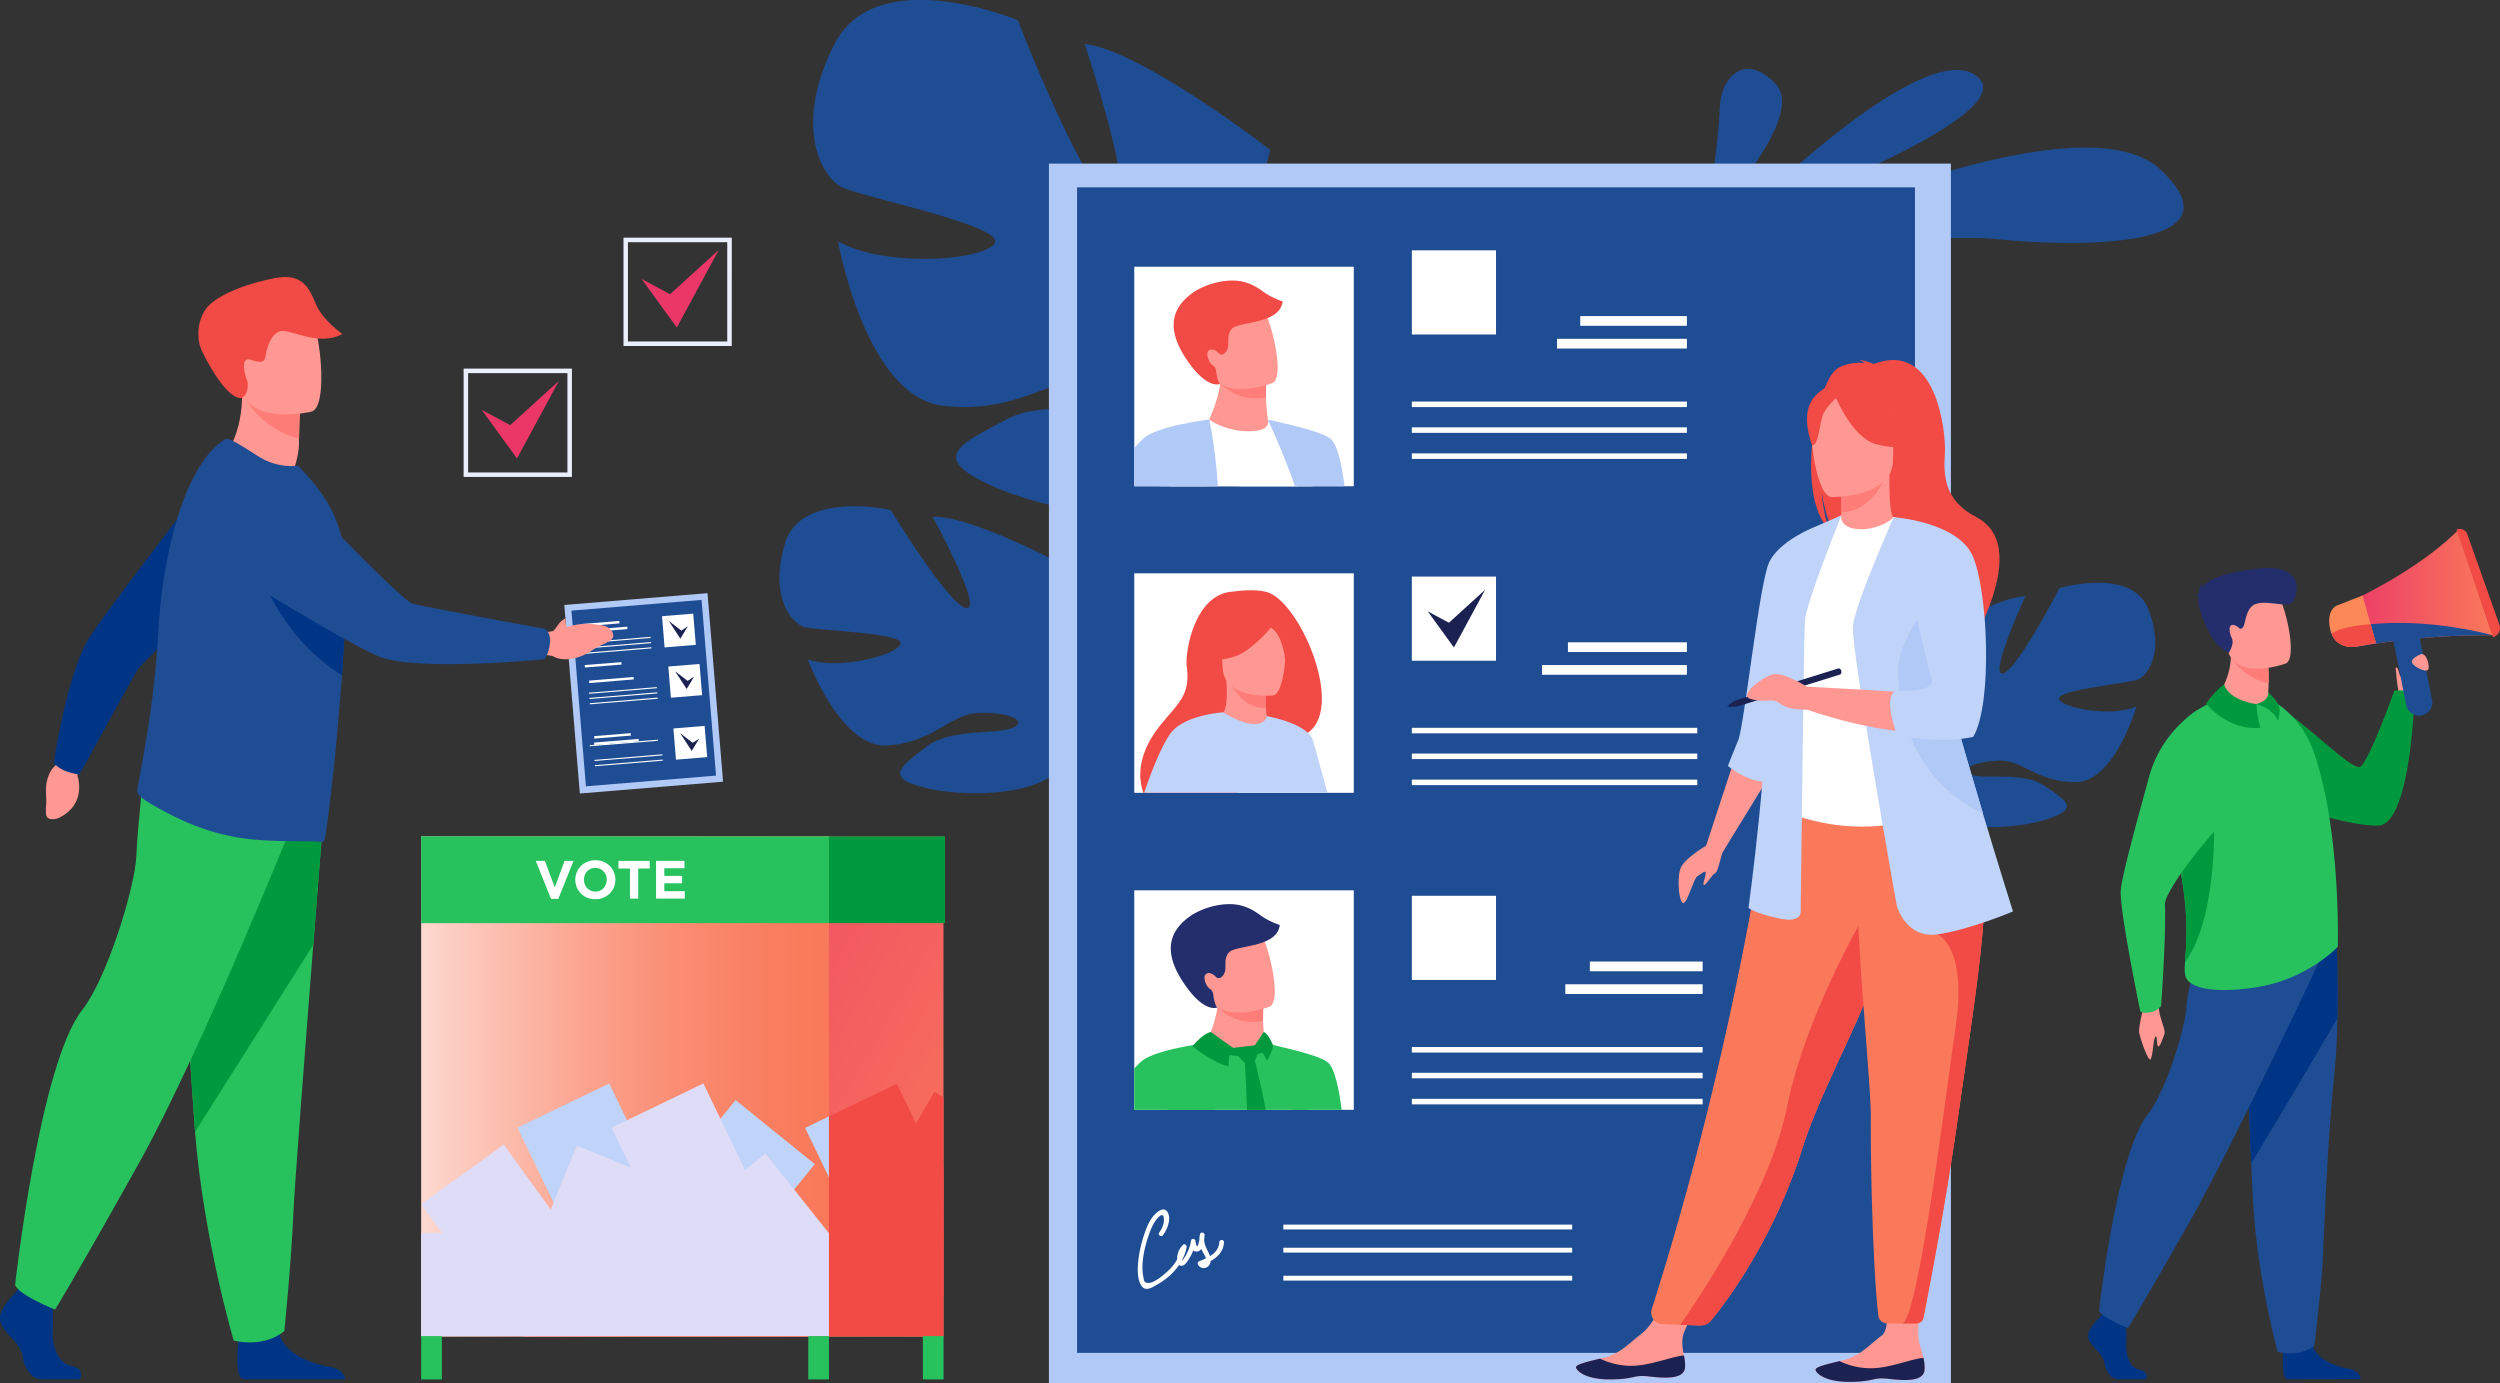 <svg id="Ñëîé_1" data-name="Ñëîé 1" xmlns="http://www.w3.org/2000/svg" xmlns:xlink="http://www.w3.org/1999/xlink" viewBox="0 0 2136.43 1182.17"><rect x="0" y="0" width="2136.43" height="1182.17" fill="#333333" stroke="none"/><defs><style>.cls-1{fill:#fff;}.cls-2{fill:#1f4d93;}.cls-3{fill:#b1c9f6;}.cls-4{clip-path:url(#clip-path);}.cls-5{fill:#ebeefc;}.cls-6{fill:#ff9792;}.cls-7{fill:#ff7d78;}.cls-8{fill:#f24b46;}.cls-9{fill:#c0d3f8;}.cls-10{clip-path:url(#clip-path-2);}.cls-11{fill:#27c15e;}.cls-12{fill:#242e6c;}.cls-13{fill:#00993d;}.cls-14{fill:#1b2251;}.cls-15{fill:#f9795a;}.cls-16{fill:url(#Áåçûìÿííûé_ãðàäèåíò_2);}.cls-17{fill:#6615b2;}.cls-18{fill:url(#Áåçûìÿííûé_ãðàäèåíò_35);}.cls-19{fill:#dfdcf7;}.cls-20{fill:#003585;}.cls-21{fill:#eb3668;}.cls-22{fill:url(#Áåçûìÿííûé_ãðàäèåíò_2-2);}.cls-23{fill:#fd8857;}</style><clipPath id="clip-path" transform="translate(-1301.18 -602.76)"><rect class="cls-1" x="2270.51" y="830.72" width="187.58" height="187.58"/></clipPath><clipPath id="clip-path-2" transform="translate(-1301.18 -602.76)"><rect class="cls-1" x="2270.51" y="1363.61" width="187.58" height="187.58"/></clipPath><linearGradient id="Áåçûìÿííûé_ãðàäèåíò_2" x1="854.05" y1="1059.58" x2="399.91" y2="797.38" gradientUnits="userSpaceOnUse"><stop offset="0" stop-color="#f9795a"/><stop offset="1" stop-color="#eb3668"/></linearGradient><linearGradient id="Áåçûìÿííûé_ãðàäèåíò_35" x1="2009.59" y1="1531.25" x2="1575.43" y2="1531.25" gradientTransform="translate(3670.69 3062.49) rotate(-180)" gradientUnits="userSpaceOnUse"><stop offset="0" stop-color="#f9795a"/><stop offset="0.12" stop-color="#f97e60"/><stop offset="0.29" stop-color="#fa8c72"/><stop offset="0.48" stop-color="#fba48f"/><stop offset="0.69" stop-color="#fcc5b7"/><stop offset="0.92" stop-color="#feeeea"/><stop offset="1" stop-color="#fff"/></linearGradient><linearGradient id="Áåçûìÿííûé_ãðàäèåíò_2-2" x1="3431.32" y1="1105.95" x2="3300.6" y2="1105.95" xlink:href="#Áåçûìÿííûé_ãðàäèåíò_2"/></defs><path class="cls-2" d="M2784.39,793.17s158.74-160.44,205.7-125.69S2784.39,793.17,2784.39,793.17Z" transform="translate(-1301.18 -602.76)"/><path class="cls-2" d="M2773.49,823.44s300-145.4,374.13-75.6-81.54,65.64-139.33,59.34S2773.49,823.44,2773.49,823.44Z" transform="translate(-1301.18 -602.76)"/><path class="cls-2" d="M2759.7,790.5s1.2-7.7,2.81-19c3.13-22,7.84-57.53,8.3-76,.68-27.92,22.49-48.39,48-20.76s-49.84,107.76-49.84,107.76Z" transform="translate(-1301.18 -602.76)"/><path class="cls-2" d="M1972.13,1066.75c13.9-45.11,90.25-28.24,90.25-28.24s49.44,81.48,64.55,83.9-28.67-77.92-28.67-77.92c29.51-1.83,103.21,36.79,103.21,36.79s-7.93,92.8,7.31,91.42,2.83-82.53,2.83-82.53c28.17,9.52,53.59,43.63,53.59,43.63,31.35,55.21-41.17,92.61-41.17,92.61s-2.05,32.22,16.6,69.9h0a109.6,109.6,0,0,1,8.43,18.75l-7.76-.27c-.56-2.1-1.19-4.14-1.9-6.09,0,0,0,0,0,0l0-.08c-.49-1.22-1.2-2.95-2.08-5.06h0c-2.21-4.72-3.69-8.21-4.62-10.72v0c-6.6-14.81-16.18-34.14-22.87-38.35a15.22,15.22,0,0,0,1.79-3.51l-1.79,3.51c-14.25,28-80.82,30.46-117.56,21.6s-20.25-18.74.25-35,62.09-10.35,74.65-16.57-5.23-13.48-30-12.43-37.91,25.29-77.88,27.72-67.76-73.56-67.76-73.56c27.22,9.49,77.07-4,79.29-13.42s-70.85-11-82.14-14.22S1958.24,1111.87,1972.13,1066.75Z" transform="translate(-1301.18 -602.76)"/><path class="cls-2" d="M3137.12,1123.44c-14.06-36.38-76-18.06-76-18.06s-36,70-48.35,72.89,19.12-65.88,19.12-65.88c-24.43.19-82.94,36.29-82.94,36.29s11.91,76-.73,75.78-7.11-67.86-7.11-67.86c-22.67,9.47-41.65,39.06-41.65,39.06-22.64,47.32,39.29,73.95,39.29,73.95s3.56,26.44-9.63,58.58h0a90.61,90.61,0,0,0-5.87,15.94l6.38-.66c.35-1.77.75-3.48,1.22-5.14a0,0,0,0,1,0,0,.25.25,0,0,1,0-.07c.33-1,.81-2.5,1.42-4.29h0c1.55-4,2.57-7,3.19-9.1v0c4.58-12.59,11.36-29.08,16.63-32.94a12.64,12.64,0,0,1-1.68-2.78c.54.88,1.09,1.81,1.68,2.78,13.37,22.26,68.38,20.43,98.14,11s15.61-16.62-2.23-28.83-51.77-4.94-62.49-9.34,3.54-11.41,24-12,32.71,18.66,65.8,18.34,51.59-64.55,51.59-64.55c-21.88,9.39-63.75,1.16-66.13-6.47s57.77-13.15,66.88-16.47S3151.18,1159.82,3137.12,1123.44Z" transform="translate(-1301.18 -602.76)"/><path class="cls-2" d="M2014.58,640c36-70,156.37-20,156.37-20s57.31,148.18,81.41,156.57-24.26-136.26-24.26-136.26c49,5.62,158.62,90.55,158.62,90.55s-40.15,150-14.73,152.19,28.78-134.62,28.78-134.62c43.44,23.85,75.19,87.27,75.19,87.27,35.3,99.78-94.65,140-94.65,140s-12.8,52.27,6.8,119.57h0s4.95,12.71,8.35,33.24l-12.65-2.7c-.31-3.62-.75-7.14-1.34-10.56a.07.07,0,0,0,0-.06.77.77,0,0,1,0-.15c-.45-2.14-1.1-5.19-1.93-8.91v0s0,0,0,0c-2.25-8.4-3.67-14.55-4.45-18.94a.06.06,0,0,1,0,0c-6.5-26.24-16.57-60.76-26.32-69.64a25.17,25.17,0,0,0,4-5.22l-4,5.22c-31.59,41.79-141.55,26.37-199.26,1.09s-27.75-36.68,10.65-57.36,104.93,1.17,127.36-5.37-4.65-23.64-45.55-29.15-69.61,30.42-135.92,22.72-89.69-140.54-89.69-140.54c41.9,23.52,127.65,16,134.05,1.16s-113.07-38.74-130.65-47.35S1978.58,710,2014.58,640Z" transform="translate(-1301.18 -602.76)"/><rect class="cls-3" x="896.37" y="139.81" width="770.82" height="1042.37"/><rect class="cls-2" x="920.44" y="160.1" width="716.03" height="996.03"/><rect class="cls-1" x="969.32" y="227.96" width="187.58" height="187.58"/><g class="cls-4"><polygon class="cls-5" points="1125.4 596.94 977.09 596.94 1083.41 358.54 1120.2 440.95 1133.63 521.1 1125.4 596.94"/><path class="cls-1" d="M2310.77,967.46l23.76-6.16,23.07-8.18s13.39,6.4,22.94,8.18c10.39,1.93,45.08,59.88,45.08,62.3s-27.13,174.93-27.13,174.93H2267.55Z" transform="translate(-1301.18 -602.76)"/><path class="cls-6" d="M2375.78,970.7c-11.75,2-28.88-.82-41.27-9.41,6-13.44,8.57-24.1,9.57-31,.05-.37.1-.72.14-1.07a31.67,31.67,0,0,0,.31-7.14l30.25.7s8.18,4,8.12,6.59c0,1.4-.05,2.73-.06,4,0,3.48,0,6.52.17,9.13.38,8.5,1.58,18.8,1.58,18.8S2387.65,968.66,2375.78,970.7Z" transform="translate(-1301.18 -602.76)"/><path class="cls-7" d="M2383,942.5c-23,3.9-36-8.94-38.93-12.22-.42-.47-.63-.75-.63-.75l.77-.32c8.61-3.25,28.24-1.52,39,2.7C2383.16,935.39,2382.89,939.89,2383,942.5Z" transform="translate(-1301.18 -602.76)"/><path class="cls-6" d="M2335.6,919.9c7.8,21,35.7,15.47,47.58,12,3.34-1,5.41-1.78,5.41-1.78,3.67-1.69,4.77-8.11,4.39-16.22-.74-16-7.22-38.64-10.89-44.07-5.52-8.18-14.7-16.47-41.73-4.67S2325.61,893,2335.6,919.9Z" transform="translate(-1301.18 -602.76)"/><path class="cls-8" d="M2379.54,851.21c-9.58-7.06-18.12-8.61-24.35-8.69-18.41-.25-32.7,9.06-32.78,9.12-21.3,14.12-24.27,32.8-7.3,58.17,18,26.82,28.9,20.92,28.9,20.92s-2.1-.67-3.43-9.77c-.07-.52-.13-1-.17-1.33a6.16,6.16,0,0,0-2.78-4.62c-3.3-2.06-6-9.55-4-12.11,2.45-3.1,7.06-.65,8.77,1.55a3.59,3.59,0,0,0,5.26.24c6.39-5.78.16-14,6.06-20.78s41.26-3.71,43.57-23.59A63.07,63.07,0,0,1,2379.54,851.21Z" transform="translate(-1301.18 -602.76)"/><path class="cls-3" d="M2384.59,961.3s37.15,76.65,42,135.83,0,102.58,0,102.58,24.15-57.76,26.44-126.2c1-30.42-3.86-85.49-14.19-95.23C2433.8,973.52,2418.67,969,2384.59,961.3Z" transform="translate(-1301.18 -602.76)"/><path class="cls-3" d="M2343.22,1062.66c-.12,8.75-.46,17.9-1.08,27.37a469.35,469.35,0,0,1-19.69,108.5H2200.87s15.07-36.62,33.27-76.43c3.18-7,6.47-14,9.78-21,13.45-28.34,27.43-55.32,37.65-68.95,27.12-36.17,53-70.83,53-70.83S2344,1002.78,2343.22,1062.66Z" transform="translate(-1301.18 -602.76)"/><path class="cls-9" d="M2309.85,1117.56s-25,9.91-75.71,4.54c3.18-7,6.47-14,9.78-21Z" transform="translate(-1301.18 -602.76)"/><path class="cls-9" d="M2343.22,1062.66c-.12,8.75-.46,17.9-1.08,27.37-16.36-.89-74.87-4.11-74.59-4.94s5.41-23.25,5.41-23.25,49.19,12,70.17,0Z" transform="translate(-1301.18 -602.76)"/><path class="cls-6" d="M2320.32,1089s17.44-10.35,25.51-9.86,21,3.08,22.93,9.86-2.91,3.48-13.73,5.58c-6.38,1.25-10.28,10.41-18.57,11.21-3.23.32-16.14-2.26-16.14-2.26Z" transform="translate(-1301.18 -602.76)"/><path class="cls-3" d="M2334.53,961.3s-44.63,5.27-56.26,16.25c-19.66,18.57-71.37,88.79-66.26,119.58,3.39,20.43,97.84,20.43,97.84,20.43s11.66-7.55,16-14.39c8.72-13.88,5.7-24.07,5.7-24.07l-58.42-19.85s28.5-27.62,50.46-29.06C2339.61,1029.14,2334.53,961.3,2334.53,961.3Z" transform="translate(-1301.18 -602.76)"/></g><rect class="cls-1" x="1206.53" y="343.17" width="235.05" height="4.72"/><rect class="cls-1" x="1206.53" y="365.18" width="235.05" height="4.72"/><rect class="cls-1" x="1206.53" y="387.45" width="235.05" height="4.72"/><rect class="cls-1" x="1206.53" y="213.93" width="71.92" height="71.92"/><rect class="cls-1" x="1350.43" y="270.12" width="91.15" height="8.3"/><rect class="cls-1" x="1330.58" y="289.55" width="111.01" height="8.3"/><rect class="cls-1" x="969.32" y="760.85" width="187.58" height="187.58"/><g class="cls-10"><path class="cls-11" d="M2308.31,1500.35l23.76-6.16,23.07-8.18s13.4,6.4,22.94,8.18c10.39,1.94,45.08,59.88,45.08,62.3s1,176.11,1,176.11l-159-1.18Z" transform="translate(-1301.18 -602.76)"/><path class="cls-6" d="M2373.32,1503.59c-11.75,2-28.88-.82-41.27-9.41,6-13.43,8.58-24.09,9.57-31,.05-.37.1-.72.14-1.07a31.67,31.67,0,0,0,.31-7.14l30.25.7s8.18,4,8.12,6.59c0,1.4-.05,2.73-.05,4,0,3.48,0,6.52.16,9.13.38,8.5,1.58,18.8,1.58,18.8S2385.19,1501.55,2373.32,1503.59Z" transform="translate(-1301.18 -602.76)"/><path class="cls-7" d="M2380.55,1475.39c-23,3.9-36-8.94-38.93-12.22-.42-.47-.63-.74-.63-.74.25-.12.5-.22.77-.33,8.61-3.25,28.24-1.51,39,2.7C2380.7,1468.28,2380.43,1472.78,2380.55,1475.39Z" transform="translate(-1301.18 -602.76)"/><path class="cls-6" d="M2333.14,1452.8c7.8,21,35.7,15.46,47.58,12,3.34-1,5.41-1.77,5.41-1.77,3.67-1.7,4.77-8.12,4.39-16.22-.73-16-7.22-38.65-10.89-44.08-5.52-8.18-14.69-16.47-41.72-4.67S2323.15,1425.86,2333.14,1452.8Z" transform="translate(-1301.18 -602.76)"/><path class="cls-12" d="M2377.08,1384.1c-9.58-7.06-18.12-8.61-24.34-8.69-18.42-.25-32.71,9.07-32.79,9.12-21.3,14.12-24.27,32.8-7.29,58.17,18,26.82,28.89,20.92,28.89,20.92s-2.1-.67-3.42-9.77c-.08-.52-.13-.95-.17-1.32a6.22,6.22,0,0,0-2.78-4.63c-3.31-2.06-6-9.55-4-12.11,2.45-3.1,7.06-.65,8.78,1.55a3.58,3.58,0,0,0,5.25.24c6.39-5.77.16-14,6.06-20.78s41.26-3.7,43.57-23.59A63.07,63.07,0,0,1,2377.08,1384.1Z" transform="translate(-1301.18 -602.76)"/><path class="cls-11" d="M2382.13,1494.19s37.15,76.65,42,135.83,0,102.58,0,102.58,24.15-57.76,26.44-126.2c1-30.41-3.85-85.49-14.19-95.23C2431.34,1506.41,2416.21,1501.87,2382.13,1494.19Z" transform="translate(-1301.18 -602.76)"/><path class="cls-11" d="M2332.07,1494.19h0s-44.63,5.28-56.26,16.26c-19.66,18.56-71.37,88.78-66.26,119.57,1.14,6.83,27.61,27.69,42.16,30.72,3.69,29-5.44,71.86-5.44,71.86l73.72-1.18a469.35,469.35,0,0,0,19.69-108.5c.62-9.47,1-18.62,1.08-27.37C2341.57,1535.68,2332.07,1494.19,2332.07,1494.19Z" transform="translate(-1301.18 -602.76)"/><path class="cls-13" d="M2337.89,1486.28s18.68,15.27,29.74,17.94c0,0-10.27,5.43-42.55-9.06C2325.08,1495.16,2329.75,1487.3,2337.89,1486.28Z" transform="translate(-1301.18 -602.76)"/><path class="cls-13" d="M2381.19,1484.71s2.12,6.36,5.39,10.49c0,0-2.88,10.17-18.95,9C2367.63,1504.22,2381.82,1494,2381.19,1484.71Z" transform="translate(-1301.18 -602.76)"/><path class="cls-13" d="M2355,1498.25l22.16-2.7s-.7,13-7.37,18.18C2367.31,1515.62,2354.66,1500.56,2355,1498.25Z" transform="translate(-1301.18 -602.76)"/><path class="cls-13" d="M2364.82,1506.18s5.09,92.73,2.69,133.74c-1.33,22.67-4.62,55.33-4.09,58.49s15.57,17.92,15.57,17.92,14.81-13.79,15.16-19.76,4.57-92.74-21.71-191.35C2371.54,1501.84,2364.82,1506.18,2364.82,1506.18Z" transform="translate(-1301.18 -602.76)"/><path class="cls-13" d="M2335.91,1484.71s-5.69.39-15.7,12c0,0,16.16,13.88,30.91,17.39,0,0-.61-10.75,3.83-15.83Z" transform="translate(-1301.18 -602.76)"/><path class="cls-13" d="M2381.19,1484.71l-7.76,11.5s7.9,5.93,10.54,13c0,0,5.42-8.85,5-13.51C2388.92,1495.74,2385.26,1486.12,2381.19,1484.71Z" transform="translate(-1301.18 -602.76)"/></g><rect class="cls-1" x="1206.53" y="894.76" width="248.5" height="4.72"/><rect class="cls-1" x="1206.53" y="916.77" width="248.5" height="4.72"/><rect class="cls-1" x="1206.53" y="939.04" width="248.5" height="4.72"/><rect class="cls-1" x="1206.53" y="765.52" width="71.92" height="71.92"/><rect class="cls-1" x="1358.66" y="821.71" width="96.37" height="8.3"/><rect class="cls-1" x="1337.67" y="841.13" width="117.36" height="8.3"/><rect class="cls-1" x="969.32" y="489.94" width="187.58" height="187.58"/><path class="cls-8" d="M2383.78,1108.74c-11.5-3.2-27.37-.53-30-.32-31.43,2.5-40.2,50.86-38.38,64.53,3.37,25.21-8.93,31.83-24,51.35-16.46,21.27-18.45,41-13.11,56h79.79c17.11-15,40.48-35.68,55.15-48.45a24.85,24.85,0,0,0,5.55-2.87C2450.84,1206.85,2411.64,1116.46,2383.78,1108.74Z" transform="translate(-1301.18 -602.76)"/><path class="cls-6" d="M2386.27,1223.58c.14.05-13.05,8-23.49,5.84-9.82-2-19.8-15.3-19.67-15.33,4-1.07,7.74-5.6,6.13-29.74l1.87.25,31.46,4.19s-.09,9.82.47,19C2383.51,1215.56,2384.44,1222.87,2386.27,1223.58Z" transform="translate(-1301.18 -602.76)"/><path class="cls-7" d="M2382.57,1188.79s-.09,9.82.47,19c-17.42.6-27.61-14.68-31.93-23.23Z" transform="translate(-1301.18 -602.76)"/><path class="cls-6" d="M2388.93,1197.15s-41.1,3.27-42.74-22.35-8.06-42.45,18.1-45.63,31.9,6.28,34.53,14.69S2399.57,1195.63,2388.93,1197.15Z" transform="translate(-1301.18 -602.76)"/><path class="cls-8" d="M2394.42,1130.58s-20.79,27.55-37.8,33.09-24.79,1.38-24.79,1.38a69.42,69.42,0,0,0,11.6-25.79,12.54,12.54,0,0,1,8.52-9.39C2364.14,1126.11,2387.57,1120.53,2394.42,1130.58Z" transform="translate(-1301.18 -602.76)"/><path class="cls-8" d="M2378,1132.06s10.34,6.42,14.36,12c3.88,5.35,7.72,19.34,6.86,25.41,0,0,7.72-28.79-2.54-39.75C2385.81,1118.08,2378,1132.06,2378,1132.06Z" transform="translate(-1301.18 -602.76)"/><path class="cls-9" d="M2423.45,1236.12a15.57,15.57,0,0,0-4.68-7.16c-10.79-10.06-35-14.17-35-14.17h0a1.46,1.46,0,0,1-.06.26v0c-.34,1.29-2.19,6.49-10.37,6.49-5.52,0-13.93-2.38-26.71-9.93a2,2,0,0,1-.19-.12h0s-33.6,2.07-45.22,18.29c-6.31,8.8-15,28.65-22.26,50.48h156.59Z" transform="translate(-1301.18 -602.76)"/><rect class="cls-1" x="1206.53" y="621.96" width="243.91" height="4.72"/><rect class="cls-1" x="1206.53" y="643.97" width="243.91" height="4.72"/><rect class="cls-1" x="1206.53" y="666.24" width="243.91" height="4.72"/><rect class="cls-1" x="1206.53" y="492.72" width="71.92" height="71.92"/><rect class="cls-1" x="1339.9" y="548.91" width="101.68" height="8.3"/><rect class="cls-1" x="1317.75" y="568.33" width="123.83" height="8.3"/><polygon class="cls-14" points="1220.13 522.49 1242.49 553.32 1269.13 504.05 1238.22 532.15 1220.13 522.49"/><rect class="cls-1" x="1096.72" y="1046.51" width="246.81" height="4.14"/><rect class="cls-1" x="1096.72" y="1066.29" width="246.81" height="4.14"/><rect class="cls-1" x="1096.72" y="1090.21" width="246.81" height="4.14"/><path class="cls-1" d="M2295.22,1658.1c3.32-4.67,6.79-12.88,4.16-18.66-2.41-5.3-7.18-2.85-10.43.23-4.83,4.58-7.58,10.88-9.64,17.1a109.75,109.75,0,0,0-5.39,23.45c-.66,6.41-1.1,16.29,3,21.76,3.5,4.64,9.14.83,13-1.35,12.26-6.88,22.49-17.88,25.33-32,.36-1.81-1.88-3.47-3.31-1.92a17,17,0,0,0-4.82,11c-.06,2.32.15,6,3,6.67,3.29.79,5.85-3.78,7.27-6a37.72,37.72,0,0,0,5.44-14.44l-3.81-1c-.55,3.74.12,10.4,5.67,9.25,5.25-1.1,5.69-10.12,5.85-14.16.09-2.2-3.44-2.74-3.88-.53a21.2,21.2,0,0,0,.46,10.81,36.12,36.12,0,0,0,2.32,5.06,27.7,27.7,0,0,1,2.13,4.21q1.86,4.55-3.19,3.86c-.39,1-.79,1.94-1.18,2.9,9.31-3.66,19.43-8.69,19.94-20,.12-2.54-3.83-2.54-4,0-.42,9.27-9.59,13.25-17,16.18a2,2,0,0,0-1.18,2.91c2.16,4.27,8.11,3.83,10.12-.41,1.34-2.81.7-5.88-.55-8.59-2.52-5.45-5.32-9.56-4.07-15.89l-3.88-.52a26.87,26.87,0,0,1-.87,6.3,11.21,11.21,0,0,1-.73,2.16c-.63,2.46-1.34,1.63-2.16-2.5.36-2.47-3.39-3.58-3.81-1a34.74,34.74,0,0,1-5.05,13.5c-1.22,1.87-3,5.61-2.85,1.28a12.76,12.76,0,0,1,3.67-8.24l-3.3-1.93c-1.87,9.24-7,17.06-14.18,23.12-3.4,2.89-7.82,6.49-12.13,8-1.67.56-4.37.71-5.84-.72-.58-.57-.8-2.79-1-3.58a41.3,41.3,0,0,1-.82-9.54c.23-10.08,3-20.65,6.61-30,1.71-4.52,4-9,7.57-12.35,4.5-4.24,4.52,2.5,3.86,5.58a21.8,21.8,0,0,1-3.81,8.07c-1.47,2.08,1.95,4.05,3.42,2Z" transform="translate(-1301.18 -602.76)"/><path class="cls-6" d="M2741.21,1771.15c-.71,9.68-14.36,9.78-29.86,8s-11.38,2.12-33.07,2.42-29.18-6.87-30.23-10c-.94-2.75,9.51-5.06,20.69-7.79,1.41-.33,2.82-.69,4.23-1,12.61-3.2,21-12.63,31.74-20.87,10.22-7.81,23.39-36.05,23.39-36.05l29.64-1.34s-12.48,25.32-17.17,36.23c-2.76,6.42-1.58,14.31-.38,20.36A37.84,37.84,0,0,1,2741.21,1771.15Z" transform="translate(-1301.18 -602.76)"/><path class="cls-14" d="M2711.35,1779.14c-15.5-1.8-11.38,2.12-33.07,2.42s-29.18-6.87-30.23-10c-.94-2.75,9.51-5.06,20.69-7.79l.14.21a60.75,60.75,0,0,0,31.83,5.7c14.57-1.46,29.43-7.54,39.48-8.63a37.84,37.84,0,0,1,1,10.07C2740.5,1780.83,2726.85,1780.93,2711.35,1779.14Z" transform="translate(-1301.18 -602.76)"/><path class="cls-6" d="M2945.93,1773.16c-.7,9.68-14.36,9.8-29.86,8s-11.37,2.14-33.07,2.46-29.18-6.84-30.24-9.94c-.94-2.75,9.51-5.07,20.69-7.81,1.4-.33,2.82-.69,4.23-1.05,12.6-3.22,20.94-12.66,31.71-20.91,10.21-7.81,0-54.07,0-54.07l32.6-3.18s-1.56,38.95-1.54,56.66c0,7,3.22,13.71,4.43,19.76A38.23,38.23,0,0,1,2945.93,1773.16Z" transform="translate(-1301.18 -602.76)"/><path class="cls-14" d="M2916.07,1781.17c-15.5-1.78-11.37,2.14-33.07,2.46s-29.18-6.84-30.24-9.94c-.94-2.75,9.51-5.07,20.69-7.81l.13.21a60.87,60.87,0,0,0,31.85,5.67c14.56-1.47,29.41-7.57,39.46-8.67a38.23,38.23,0,0,1,1,10.07C2945.23,1782.84,2931.57,1783,2916.07,1781.17Z" transform="translate(-1301.18 -602.76)"/><path class="cls-8" d="M2850.78,973.61c-5.61-23.09,2.53-33.84,9.87-39.56,3.48-8.5,7.45-14.62,11.51-16.93,7.41-4.21,16.29-4.67,22.5-4.3-1.6-1.66-4.74-2.26-4.74-2.26,3.85-.57,12.45,3.25,12.45,3.25,53.57-20.64,62,58.24,60.86,76.56s-1,39.91,26.9,54.35c53.18,27.55-17.67,131.36-17.67,131.36,1.35-14.81-67-93-102.63-116.36-8.67-12.78-11.76-35.34-12-37.12,1.5,17.89,4.56,27.93,7.3,33.58C2848.89,1041.23,2846.48,1005.32,2850.78,973.61Z" transform="translate(-1301.18 -602.76)"/><path class="cls-6" d="M2871.94,1060.89c-.17.08,17.22,9.11,30.3,5.53,12.3-3.36,20.34-19.31,20.17-19.35-5.21-1-6.71-8.19-6.6-39l-2.36.46-39.6,7.84s.9,12.47.92,24.21C2874.8,1050.48,2874.2,1059.83,2871.94,1060.89Z" transform="translate(-1301.18 -602.76)"/><path class="cls-7" d="M2873.85,1016.41s.9,12.47.92,24.21c22.17-.62,33.88-20.84,38.68-32Z" transform="translate(-1301.18 -602.76)"/><path class="cls-15" d="M2712.69,1721.52a9.72,9.72,0,0,0,8.81,12.66l15.47.73,16.37.5a13.15,13.15,0,0,0,10.6-4.84c13.07-16,53.3-69.46,77.7-147.1.68-2.18,1.41-4.38,2.17-6.61,16.12-47,49.53-106,67.13-159.36,2.8-8.5,5.32-16.5,7.58-24.08.72-2.43,1.42-4.81,2.09-7.16,13-45.07,16.73-74.67,20.2-106.29l-127.13,1S2786.92,1489,2712.69,1721.52Z" transform="translate(-1301.18 -602.76)"/><path class="cls-1" d="M2831.48,1207.94c.32,60.49-8.88,86.44-8.88,86.44s54.43,27.66,119.12,7.3c.77-.24,46.29-13.13,46.29-13.13-1.09-2.45-10.08-42.92-11.14-45.17-13.65-29.33-17.38-41.64-19-50.66-3-16.83-3.07-34.25-1.57-50.68a406.78,406.78,0,0,1,15.69-79.59c-17.63-4-34.14-11.06-52.48-17.94-4.22,5.26-17.12,10.75-28.31,10.5-12.89-.28-17.07-5.8-16.4-11.82-13.73,7.64-24.69,14.86-24.69,14.86-11.67,20.27-35.34,40-37.05,71.06C2812.64,1136.75,2831.47,1206.24,2831.48,1207.94Z" transform="translate(-1301.18 -602.76)"/><path class="cls-1" d="M2940.81,1214.68c5.55,7.87,16.21,55.67,42.71,61.68-13.65-34.07-24-49-25.65-59.48-3-19.56-3.07-39.79-1.57-58.88-8.87-15.55-15.49-26.21-15.49-26.21-.7-2.52-14.1-44-18.4-6.91S2934.6,1205.88,2940.81,1214.68Z" transform="translate(-1301.18 -602.76)"/><path class="cls-6" d="M2866.44,1027.53s52.44.87,52.48-31.8,6.83-54.55-26.65-56.48-40,10.52-42.67,21.42S2852.8,1026.47,2866.44,1027.53Z" transform="translate(-1301.18 -602.76)"/><path class="cls-8" d="M2868.38,938.45s14.36,38.32,36.4,44,31.59-.23,31.59-.23-16.9-13.43-20.41-36.87C2916,945.33,2879.21,920.2,2868.38,938.45Z" transform="translate(-1301.18 -602.76)"/><path class="cls-8" d="M2871.94,941.56s-10.72,8.55-13.33,16.87-3.79,25.44-8.79,24.86c0,0-10.81-26,1.34-40.78C2864.06,926.88,2871.94,941.56,2871.94,941.56Z" transform="translate(-1301.18 -602.76)"/><polygon class="cls-6" points="1482.74 647.16 1457.98 722.68 1472.1 728.34 1513.06 661.63 1482.74 647.16"/><path class="cls-9" d="M2850.71,1053.6s-29.21,11.59-37.66,29.66S2791.8,1222.52,2786.7,1235s-8.93,22.3-8.93,22.3,14.73,12.41,29.54,13.32S2850.71,1053.6,2850.71,1053.6Z" transform="translate(-1301.18 -602.76)"/><path class="cls-9" d="M2874.8,1043.19s-30.34,75-31.23,90.12-3.57,248.06-3.57,248.06,1.79,10.7-18.74,6.24-25.87-8.92-25.87-8.92S2815,1235,2809.66,1185.06s41.05-131.46,41.05-131.46Z" transform="translate(-1301.18 -602.76)"/><path class="cls-8" d="M2737,1734.91l17.78.54a10.26,10.26,0,0,0,8.24-3.72c12-14.47,53.62-68.64,78.65-148.26.68-2.18,1.41-4.38,2.17-6.61,16.12-47,49.53-106,67.13-159.36,2.8-8.5,5.32-16.5,7.58-24.08.72-2.43,1.42-4.81,2.09-7.16l-18.72-14.2s-56.2,91-73.6,176.66C2813.17,1623.12,2752.64,1712.64,2737,1734.91Z" transform="translate(-1301.18 -602.76)"/><path class="cls-15" d="M2899.94,1556.7c-.31,39.4,1.56,127.23,6.36,170.16a7.76,7.76,0,0,0,7.71,6.9h13.27c5.59,0,9.77,0,12.55-.09a5.1,5.1,0,0,0,4.92-4.12c13.19-67.12,22.63-122.88,29.54-171.07,5.78-40.33,10.92-74.9,14.88-104.67,4-30,6.74-55,7.73-76.23.15-3.33.27-6.58.33-9.73s.08-6.25.06-9.24l-109.84-10.7C2888.83,1420.88,2900.12,1532.49,2899.94,1556.7Z" transform="translate(-1301.18 -602.76)"/><path class="cls-8" d="M2927.28,1733.76c5,0,8.91,0,11.66-.07a6.19,6.19,0,0,0,6-5c13.1-66.74,22.49-122.23,29.37-170.21,5.78-40.33,10.92-74.9,14.88-104.67,4-30,6.74-55,7.73-76.23l-40.3,23.71s25.72,9.08,15.91,77.78S2940.94,1724,2927.28,1733.76Z" transform="translate(-1301.18 -602.76)"/><path class="cls-9" d="M2922.09,1376.91s7.74,27.95,34.51,24.38,64.83-19.63,64.83-19.63-11.44-36.15-25.66-83.63c-17.22-57.49-38.54-131.6-48.59-178.35-2.82-13.1-4.75-24-5.46-31.87l-22.21-43.09s-33.11,74.32-34.89,93S2922.09,1376.91,2922.09,1376.91Z" transform="translate(-1301.18 -602.76)"/><path class="cls-6" d="M2948.82,1135l-29.31-90.26c.08,0,37,11,55.6,20.38,0,0,11.62,15,18.8,49.52,0,0,7.59,82.94-9.36,113.27,0,0-53.54,10.71-139.2-18.73v-19.63s93.7,4.9,112.88,7.13Z" transform="translate(-1301.18 -602.76)"/><path class="cls-3" d="M2923.28,1177c1.19,30.34,8.33,89.23,72,120.76.17.08.34.17.51.24-17.22-57.49-38.54-131.6-48.59-178.35C2935.49,1137.15,2922.63,1160.33,2923.28,1177Z" transform="translate(-1301.18 -602.76)"/><path class="cls-9" d="M2919.51,1044.72s54.33,3.83,67.42,33,17.25,126.11.6,154.67c0,0-22.94,6.53-63.49-1.06l-1.5-.28s-12.94-31.68-1.34-37.93c0,0,34.2,1.79,30.63-9.51S2919.51,1044.72,2919.51,1044.72Z" transform="translate(-1301.18 -602.76)"/><path class="cls-14" d="M2783.28,1201.65l1.6,5.15,89.16-27.74a3.41,3.41,0,0,0,.6-3.15,2.51,2.51,0,0,0-2.2-2Z" transform="translate(-1301.18 -602.76)"/><polygon class="cls-14" points="1475.65 603.75 1482.1 598.89 1483.69 604.04 1475.65 603.75"/><path class="cls-6" d="M2762.68,1323.37s-22.62,12.5-25.59,22-.93,29.46,2.66,29.16,8.94-21.43,11.92-22.91,7.14-6,7.14-2.68-3,9.22-1.49,10.11,6.25-8.32,9.53-10.11,4.65-16.5,7.83-20.46S2762.68,1323.37,2762.68,1323.37Z" transform="translate(-1301.18 -602.76)"/><path class="cls-6" d="M2845.35,1189.53s-20.22-12.46-28.71-10.54-30.11,17.57-19.71,21,18.83-.16,22.83,2.3,6.95,7,25.59,6.91S2845.35,1189.53,2845.35,1189.53Z" transform="translate(-1301.18 -602.76)"/><rect class="cls-16" x="447.66" y="714.67" width="358.63" height="427.63"/><rect class="cls-17" x="1927.91" y="1542.36" width="87.06" height="108.17" transform="translate(3139.24 1576.21) rotate(154.28)"/><polygon class="cls-8" points="806.3 937.61 806.3 1062.52 790.76 1053.54 772.7 1043.12 758.15 1034.72 753.63 1032.11 744.33 1026.74 750.18 1016.6 782.82 960.07 798.42 933.06 806.3 937.61"/><rect class="cls-8" x="1949.69" y="1588.56" width="87.06" height="108.17" transform="translate(2966.15 -184.72) rotate(112.21)"/><rect class="cls-17" x="1849.92" y="1596.12" width="87.07" height="108.17" transform="translate(3093.24 1278.73) rotate(144.21)"/><polygon class="cls-8" points="806.3 996.4 806.3 1107.67 789.19 1121.29 741.63 1061.53 739.65 1059.05 735.27 1053.54 734.97 1053.17 749.88 1041.31 749.88 1041.3 758.15 1034.72 801.98 999.83 806.3 996.4"/><polygon class="cls-8" points="806.3 1008.79 806.3 1026.93 772.7 1043.12 751.08 1053.54 743.37 1057.25 739.65 1059.05 734.96 1061.31 731.22 1053.54 719.8 1029.85 704.41 997.91 688 963.85 701.15 957.52 766.44 926.07 782.82 960.07 801.98 999.83 806.3 1008.79"/><rect class="cls-8" x="525.33" y="1053.54" width="280.96" height="88.24"/><rect class="cls-18" x="1661.1" y="1317.43" width="348.49" height="427.63" transform="translate(2369.5 2459.73) rotate(180)"/><rect class="cls-9" x="1762.49" y="1542.36" width="87.06" height="108.17" transform="translate(2824.8 1648.01) rotate(154.28)"/><rect class="cls-9" x="1886" y="1558.2" width="87.06" height="108.17" transform="translate(1115.9 3476.27) rotate(-141.06)"/><rect class="cls-19" x="1784.28" y="1588.56" width="87.06" height="108.17" transform="translate(2738.22 -31.56) rotate(112.21)"/><rect class="cls-19" x="1684.5" y="1596.12" width="87.07" height="108.17" transform="translate(2793.65 1375.46) rotate(144.21)"/><rect class="cls-19" x="1896.63" y="1602.22" width="87.06" height="108.17" transform="translate(551.43 3603.04) rotate(-128.52)"/><rect class="cls-19" x="1842.93" y="1542.36" width="87.06" height="108.17" transform="translate(2977.71 1613.09) rotate(154.28)"/><rect class="cls-19" x="1661.1" y="1656.31" width="348.49" height="88.23" transform="translate(2369.5 2798.09) rotate(180)"/><polygon class="cls-9" points="708.41 954.02 688 963.85 708.4 1006.2 708.41 954.02"/><rect class="cls-11" x="359.91" y="714.67" width="348.49" height="74.22"/><rect class="cls-13" x="708.4" y="714.67" width="99.14" height="74.22"/><path class="cls-1" d="M1759,1338.43h7.83l8.43,22.7,8.42-22.7h7.64l-13,32.46h-6.26Z" transform="translate(-1301.18 -602.76)"/><path class="cls-1" d="M1792.82,1354.54c0-9.16,7.23-16.66,17.17-16.66s17.08,7.41,17.08,16.66-7.23,16.67-17.17,16.67S1792.82,1363.8,1792.82,1354.54Zm26.84,0a9.79,9.79,0,0,0-9.76-10.12c-5.71,0-9.67,4.51-9.67,10.12s4,10.13,9.76,10.13S1819.66,1360.16,1819.66,1354.54Z" transform="translate(-1301.18 -602.76)"/><path class="cls-1" d="M1839.5,1345h-9.8v-6.54h26.7V1345h-9.81v25.69h-7.09Z" transform="translate(-1301.18 -602.76)"/><path class="cls-1" d="M1861.84,1338.43h24.3v6.31h-17.26v6.54h15.19v6.3h-15.19v6.77h17.49v6.31h-24.53Z" transform="translate(-1301.18 -602.76)"/><rect class="cls-11" x="690.74" y="1141.78" width="17.68" height="37.02"/><rect class="cls-11" x="788.66" y="1141.78" width="17.68" height="37.02"/><rect class="cls-11" x="359.93" y="1141.78" width="17.68" height="37.02"/><rect class="cls-3" x="1789.82" y="1114.48" width="122.81" height="161.66" transform="translate(2493.19 1631.76) rotate(175.29)"/><rect class="cls-2" x="1795.49" y="1119.81" width="111.58" height="150.64" transform="translate(2493.29 1631.39) rotate(175.29)"/><rect class="cls-1" x="1804.44" y="1192.41" width="58.17" height="0.95" transform="translate(2457.66 1628.35) rotate(175.29)"/><rect class="cls-1" x="1804.81" y="1196.85" width="58.17" height="0.95" transform="translate(2458.76 1637.19) rotate(175.29)"/><rect class="cls-1" x="1805.18" y="1201.34" width="58.17" height="0.95" transform="translate(2459.85 1646.16) rotate(175.29)"/><rect class="cls-1" x="1804.6" y="1177.71" width="31.32" height="2.1" transform="matrix(-1, 0.08, -0.08, -1, 2429.98, 1601.28)"/><rect class="cls-1" x="1804.58" y="1182.88" width="38.14" height="2.1" transform="translate(2437.2 1611.32) rotate(175.29)"/><rect class="cls-1" x="1873.34" y="1171.26" width="26.76" height="26.76" transform="translate(2563.19 1607.54) rotate(175.29)"/><polygon class="cls-14" points="593.16 578.29 586.8 588.78 576.94 573.66 587.61 581.87 593.16 578.29"/><rect class="cls-1" x="1808.77" y="1245.35" width="58.17" height="0.95" transform="matrix(-1, 0.08, -0.08, -1, 2470.64, 1733.73)"/><rect class="cls-1" x="1809.13" y="1249.79" width="58.17" height="0.95" transform="translate(2471.73 1742.57) rotate(175.29)"/><rect class="cls-1" x="1809.5" y="1254.28" width="58.17" height="0.95" transform="translate(2472.84 1751.51) rotate(175.29)"/><rect class="cls-1" x="1808.92" y="1230.65" width="31.32" height="2.1" transform="translate(2443 1706.57) rotate(175.29)"/><rect class="cls-1" x="1808.91" y="1235.82" width="38.14" height="2.1" transform="translate(2450.19 1716.66) rotate(175.29)"/><rect class="cls-1" x="1877.67" y="1224.2" width="26.76" height="26.76" transform="translate(2576.19 1712.88) rotate(175.29)"/><polygon class="cls-14" points="597.49 631.23 591.13 641.72 581.27 626.6 591.94 634.81 597.49 631.23"/><rect class="cls-1" x="1799.06" y="1149.42" width="58.17" height="0.95" transform="translate(2443.36 1542.99) rotate(175.29)"/><rect class="cls-1" x="1799.42" y="1153.86" width="58.17" height="0.95" transform="translate(2444.45 1551.83) rotate(175.29)"/><rect class="cls-1" x="1799.79" y="1158.35" width="58.17" height="0.95" transform="translate(2445.58 1560.74) rotate(175.29)"/><rect class="cls-1" x="1799.21" y="1134.72" width="31.32" height="2.1" transform="translate(2415.7 1515.87) rotate(175.29)"/><rect class="cls-1" x="1799.2" y="1139.89" width="38.14" height="2.1" transform="translate(2422.92 1525.92) rotate(175.29)"/><rect class="cls-1" x="1867.96" y="1128.27" width="26.76" height="26.76" transform="translate(2548.91 1522.14) rotate(175.29)"/><polygon class="cls-14" points="587.78 535.3 581.41 545.79 571.55 530.67 582.22 538.88 587.78 535.3"/><path class="cls-6" d="M1773.69,1142.09c2.12-1.5,3.77-4.83,5.94-7.32a22.66,22.66,0,0,1,4.69-3.63s.32,4.33.65,7.83c6.43-2.4,16.09-4.61,31.53-1.65a11.55,11.55,0,0,1,7.59,5c1.58,2.45,2.16,5.51-1.77,8-7.88,4.9-5.6,2-16.54,9.1s-24.35,8.95-32.36,3.94l-10.75-1.79-1.33-17.67S1767.46,1143.13,1773.69,1142.09Z" transform="translate(-1301.18 -602.76)"/><path class="cls-6" d="M1492.08,993.83s25.33,30.06,57.6,17.48c0,0,6.94-16.78,7-29.16,0-1.52,0-3,0-4.4.17-13.93.64-21.75.64-21.75h0c-1.47-.61-49.32-20.26-49.28-18.63C1508.92,975.05,1492.08,993.83,1492.08,993.83Z" transform="translate(-1301.18 -602.76)"/><path class="cls-7" d="M1512.9,946.35c4.62,8.55,20.45,25.29,43.87,31.4.17-13.93.64-21.75.64-21.75h0C1556.05,955.64,1511.53,943.83,1512.9,946.35Z" transform="translate(-1301.18 -602.76)"/><path class="cls-6" d="M1567.43,954.55s-53.81,12.65-61.17-21S1487,878.91,1521,869.41s43.55,1.87,48.74,12.5S1581.24,950.39,1567.43,954.55Z" transform="translate(-1301.18 -602.76)"/><path class="cls-8" d="M1508.1,942.73c-.74.47-12.32,4-34.25-39.66-3.44-6.85-5.78-21.69,2.24-34.8s36.48-23.41,60.12-27.9,29.31,8.82,34.88,22.19c5.84,14,22.72,25.58,22.72,25.58-20.39,11.39-44.94-4.89-53.44-2.22s-11.52,16.09-12.15,20.38-1.62,7.87-12.32,4-4.83,15.16-3.12,18.79C1512.78,929.12,1514.23,938.8,1508.1,942.73Z" transform="translate(-1301.18 -602.76)"/><path class="cls-20" d="M1369.47,1781.5h-32.59c-6.83,0-14.42-6.84-16.32-19.36s-15.94-19.36-19-29.61,12.53-24.68,12.53-24.68l2.6-3.35,2.71-3.49,25.81,6.08s.64,6.14,1,14a178.39,178.39,0,0,1,.1,17.92c-.76,13.67,3.83,28.39,16,31S1369.47,1781.5,1369.47,1781.5Z" transform="translate(-1301.18 -602.76)"/><path class="cls-20" d="M1596.31,1781.5h-86.37a7.78,7.78,0,0,1-1.84-.53c-5.76-2.89-4-25-3.26-31.79.13-1.26.22-2,.22-2s30.38-24.3,34.56-5.69c.13.58.28,1.15.44,1.71h0c5.28,17.4,28.85,25.3,42.46,27.51C1592.92,1772.41,1595.62,1778.47,1596.31,1781.5Z" transform="translate(-1301.18 -602.76)"/><path class="cls-11" d="M1578.9,1283.4s-4.61,57.55-10,126.73c-7.37,94-16.23,209.4-17.11,231.27-1.51,38-7.59,98.71-7.59,98.71s-14.42,14.44-43.28,8.35c0,0-25.72-86.7-33.07-178.45-.11-1.5-.22-3-.34-4.53-6.83-93.39-17.46-290.06-17.46-290.06Z" transform="translate(-1301.18 -602.76)"/><path class="cls-13" d="M1578.9,1283.4s-4.61,57.55-10,126.73l-101,159.88c-.11-1.5-.22-3-.34-4.53-6.83-93.39-17.46-290.06-17.46-290.06Z" transform="translate(-1301.18 -602.76)"/><path class="cls-11" d="M1557.84,1290.23S1474.7,1498.66,1420,1596.61s-71.76,125.28-71.76,125.28-31.32-12.53-34.16-21.07c0,0,20.9-189.09,57.51-235.19,20.69-26.05,45-104.21,46.13-131.55s7.4-81.43,7.4-81.43Z" transform="translate(-1301.18 -602.76)"/><path class="cls-6" d="M1368.23,1252.36l-.88,13.41s8.84,23.81-15.93,36c0,0-10.6,4.27-11-4s.92-5.15.06-16.78,3.71-22.6,11.4-26.3l6.31-7.28Z" transform="translate(-1301.18 -602.76)"/><path class="cls-20" d="M1358.56,1262.12c9.2,3,10.67,2.29,10.67,2.29s44.79-81.55,49.33-89,95.1-91.44,95.1-91.44l-23.27-86.79s-103,133.39-114.13,152.53c-18.38,31.63-29.15,105.08-29.15,105.08A26.93,26.93,0,0,0,1358.56,1262.12Z" transform="translate(-1301.18 -602.76)"/><path class="cls-2" d="M1596.46,1118c-.33,17.82-1.36,37.86-2.76,58.21-.08,1.21-.17,2.41-.25,3.62-.9,12.61-4.73,56.57-4.93,58.35-4.54,46.15-9.3,82.61-10.18,83.17a5.14,5.14,0,0,1-3.54.91c-12.11-1.52-48.22,1.22-77.78-5.21-25-5.26-46.43-15.24-69.19-28.69-3-1.78-9.91-6.52-9.35-10.05.55-3.89,1.57-9.5,2.86-16.56,4.48-24.55,12.23-66.78,14.87-116.2q.76-13.8,2.23-27.24a414,414,0,0,1,12-65c10.14-36.5,25-64.45,43.73-75.39,2.44-1.37,15.58,7,27.64,14.74a53.29,53.29,0,0,0,34.29,8.12l10,11.11c12.16,14.13,25.11,32.95,28.64,59.71q.4,3,.69,6.3A393.67,393.67,0,0,1,1596.46,1118Z" transform="translate(-1301.18 -602.76)"/><path class="cls-20" d="M1596.46,1118c-.33,17.82-1.36,37.86-2.76,58.21-.08,1.21-.17,2.41-.25,3.62-69.14-43.27-79.79-122.46-79.79-122.46,34,1.49,61,9.31,81.86,20.49A393.67,393.67,0,0,1,1596.46,1118Z" transform="translate(-1301.18 -602.76)"/><path class="cls-2" d="M1771.13,1152.11c.72-10.25-4.59-12-4.59-12s-104.24-18.89-113.1-21.68-84.63-81.61-84.63-81.61-29-32.75-52.82-25.52c-20.67,6.29-28.75,22.41-31.5,37.76a45.25,45.25,0,0,0,21,46.44c35.57,21.81,106.79,64.8,123.56,69.72,37.33,10.94,137.62.88,137.62.88A32.43,32.43,0,0,0,1771.13,1152.11Z" transform="translate(-1301.18 -602.76)"/><path class="cls-5" d="M1789.93,1010.33h-92.56V917.77h92.56Zm-88.72-3.84h84.87V921.62h-84.87Z" transform="translate(-1301.18 -602.76)"/><polygon class="cls-21" points="411.69 350.3 441.8 391.8 477.66 325.47 436.05 363.3 411.69 350.3"/><path class="cls-5" d="M1926.51,898.43H1834V805.87h92.56Zm-88.71-3.84h84.87V809.72H1837.8Z" transform="translate(-1301.18 -602.76)"/><polygon class="cls-21" points="548.28 238.4 578.38 279.9 614.25 213.57 572.63 251.4 548.28 238.4"/><path class="cls-6" d="M3350.91,1196s-2.12-21.11,8.92-20.38,14,5.78,12.73,9.84-12,17.48-12,17.48Z" transform="translate(-1301.18 -602.76)"/><path class="cls-13" d="M3333.67,1308.23c-19.27.77-57.87-10.54-72.43-16.52a291.06,291.06,0,0,1-36-17.72q-4.11-2.38-7.84-4.75c-26.28-16.57-38.51-30.93-38.51-30.93s49.25-42.58,69.12-31.44c23.31,13.09,63.49,55.37,70.28,51,7.64-4.89,29-64.81,29-64.81,14-2.67,17.08,8,17.08,8S3361,1307.13,3333.67,1308.23Z" transform="translate(-1301.18 -602.76)"/><path class="cls-20" d="M3252.32,1755.65s-2,23.36,2.92,25.79l63.18-.13s0-7.29-10.15-8.91-28-7.57-31-20.8S3252.32,1755.65,3252.32,1755.65Z" transform="translate(-1301.18 -602.76)"/><path class="cls-2" d="M3298.7,1473c-.31,15.27-1,31-2.48,45.18-6.82,67.17-9.22,148.34-10.2,164-1.7,27.17-7.07,70.56-7.07,70.56s-10.64,10.11-31.39,5.29c0,0-17.19-62.51-21-128.32-.06-1.08-.11-2.16-.17-3.25-.45-8.7-.91-18.65-1.39-29.38-3.16-71.85-6.59-178.6-6.59-178.6l79.28-18.61S3299.48,1434.93,3298.7,1473Z" transform="translate(-1301.18 -602.76)"/><path class="cls-20" d="M3298.7,1473c-20.09,34.67-58.39,98.53-73.73,124.06-3.16-71.85-6.59-178.6-6.59-178.6l79.28-18.61S3299.48,1434.93,3298.7,1473Z" transform="translate(-1301.18 -602.76)"/><path class="cls-6" d="M3133.34,1461.71s-4.92,19.3-4.11,23.58,5.61,18.81,8.6,22.42,3.12-15.66,5.11-18.69.92,7.19,2.51,8,4.26-7.74,5.45-10.78-4.26-13.63-4.76-21.22S3133.34,1461.71,3133.34,1461.71Z" transform="translate(-1301.18 -602.76)"/><path class="cls-20" d="M3094.94,1729.11s-11.25,10.26-9.05,17.55,12.34,12.16,13.71,21.07,6.86,13.77,11.79,13.77h23.54s3.63-6.27-5.14-8.16-12.09-12.36-11.54-22.08-.82-22.69-.82-22.69l-18.65-4.32Z" transform="translate(-1301.18 -602.76)"/><path class="cls-2" d="M3285.16,1420.09s-74.21,158.79-113.7,228.46-51.84,89.12-51.84,89.12-22.62-8.92-24.68-15c0,0,15.1-134.51,41.55-167.3,14.94-18.52,32.5-74.13,33.32-93.57S3188,1396,3188,1396Z" transform="translate(-1301.18 -602.76)"/><path class="cls-11" d="M3299,1411.82s-24.16,26-65.23,33.87c-18,3.45-54.6,6.78-63.67-6-2.13-3-2.15-7.47-1.68-14.44,1.22-18.1,5.77-53.09-14.78-123.41a120.43,120.43,0,0,1-4-18.8c-4.49-36,10.68-61.5,28.5-72.89,43.44-27.79,64.67-8.6,64.67-8.6s24.88,11.62,36.24,45.5C3301.82,1314.75,3299,1411.82,3299,1411.82Z" transform="translate(-1301.18 -602.76)"/><path class="cls-6" d="M3191.11,1202.83s24.87,8.06,47.56-1.27c0,0,4.38-2.29.79-7.21a74.45,74.45,0,0,0,.37-7.8,114.46,114.46,0,0,0-.13-12.55L3223,1163.11l-15.86-10.43C3211.25,1185.63,3191.11,1202.83,3191.11,1202.83Z" transform="translate(-1301.18 -602.76)"/><path class="cls-7" d="M3208,1165.34s11.89,17.73,31.84,21.21c.27-8-.26-16.26-.26-16.26l-16.58-7.18Z" transform="translate(-1301.18 -602.76)"/><path class="cls-6" d="M3254.55,1169.76s-40.26,15-49.22-9.78-20.18-39.57,5.14-50.21,33.77-3,38.8,4.59S3264.79,1165.21,3254.55,1169.76Z" transform="translate(-1301.18 -602.76)"/><path class="cls-12" d="M3180.25,1112.56c-.46-.36-1.4-.54-3.36-.26a8,8,0,0,1,3.42-1.74c-.13-2.77.36-7.83,4.77-9.9a5.92,5.92,0,0,0-2,4.75c4.29-6.58,15-12.88,47.39-16.66,42.68-5,34.14,24.66,29.34,28.94s-20.24-1.81-30.22,1-9,17.84-12,20.52-2.39-1.13-7.46-2.31-4,6.61-1.65,11.36-2.76,12.62-2.76,12.62l-7.83-5.68c-7.83-5.68-19.74-34-18-40.81Z" transform="translate(-1301.18 -602.76)"/><path class="cls-13" d="M3168.41,1425.2c1.22-18.1,5.77-53.09-14.78-123.41a120.43,120.43,0,0,1-4-18.8h0c15.27-5,43.1,6.17,43.1,6.17S3199.32,1382.11,3168.41,1425.2Z" transform="translate(-1301.18 -602.76)"/><path class="cls-11" d="M3180,1209s-31.52,17.86-42.31,57.69c-8.84,32.64-22.5,81.19-24.14,96.38s16.67,104.08,16.67,104.08,2.58,1.88,8.91.61a14.72,14.72,0,0,0,8.87-5.3s4.38-59.25,3.25-87.23c-.47-11.62,53.81-85.12,83.1-94.59C3245.85,1276.87,3180,1209,3180,1209Z" transform="translate(-1301.18 -602.76)"/><path class="cls-13" d="M3201.84,1187.8s-5.27,2.57-15.48,16.15c0,0,19,23.84,46.45,20.73,0,0-3.38-12.35-3.21-20.2C3229.6,1204.48,3206.67,1201.92,3201.84,1187.8Z" transform="translate(-1301.18 -602.76)"/><path class="cls-13" d="M3229.6,1204.48s14.66,3.82,18.18,14.36c0,0,3.1-9.06.37-14.18s-8.69-10.31-8.69-10.31S3241.47,1200.82,3229.6,1204.48Z" transform="translate(-1301.18 -602.76)"/><path class="cls-22" d="M3431.32,1145.65a625.71,625.71,0,0,0-117,10l-6.54-16.5-7.18-18.08s62.92-27.08,100.74-64.81Z" transform="translate(-1301.18 -602.76)"/><path class="cls-8" d="M3400.48,1055.38l31.19,92h0a8.3,8.3,0,0,0,5.46-10.73l-27.45-77.35a6.84,6.84,0,0,0-9.2-4Z" transform="translate(-1301.18 -602.76)"/><path class="cls-2" d="M3431.32,1145.65a625.71,625.71,0,0,0-117,10l-6.54-16.5C3366.67,1127.12,3431.32,1145.65,3431.32,1145.65Z" transform="translate(-1301.18 -602.76)"/><path class="cls-23" d="M3331.65,1152.33l-17,3c.26,0-15.76,3.12-21-11.08a11.29,11.29,0,0,1-1-3.07c-4.08-17.7,5.64-21,5.64-21l21.84-8.51,6.94,24.56v.08Z" transform="translate(-1301.18 -602.76)"/><path class="cls-8" d="M3331.65,1152.33l-17,3c.26,0-15.76,3.12-21-11.08,9.61-7,33.42-8,33.42-8v.08Z" transform="translate(-1301.18 -602.76)"/><path class="cls-2" d="M3370.72,1214.16h0a11.26,11.26,0,0,1-13.23-8.82l-10.74-53.72a11.28,11.28,0,0,1,8.82-13.23h0a11.28,11.28,0,0,1,13.23,8.82l10.74,53.73A11.27,11.27,0,0,1,3370.72,1214.16Z" transform="translate(-1301.18 -602.76)"/><path class="cls-6" d="M3369.27,1162.14s-8.31,3.31-6.78,7,12.08,8.68,13.74,5.79S3374.49,1159.06,3369.27,1162.14Z" transform="translate(-1301.18 -602.76)"/><path class="cls-6" d="M3350.75,1192.68a118,118,0,0,1-1.66-12.4c-.1-3.9-1.23-6.85-.31-7s1.43.57,1.8,1.83,2.64,8.83,2.64,8.83l-.72,7.51Z" transform="translate(-1301.18 -602.76)"/></svg>